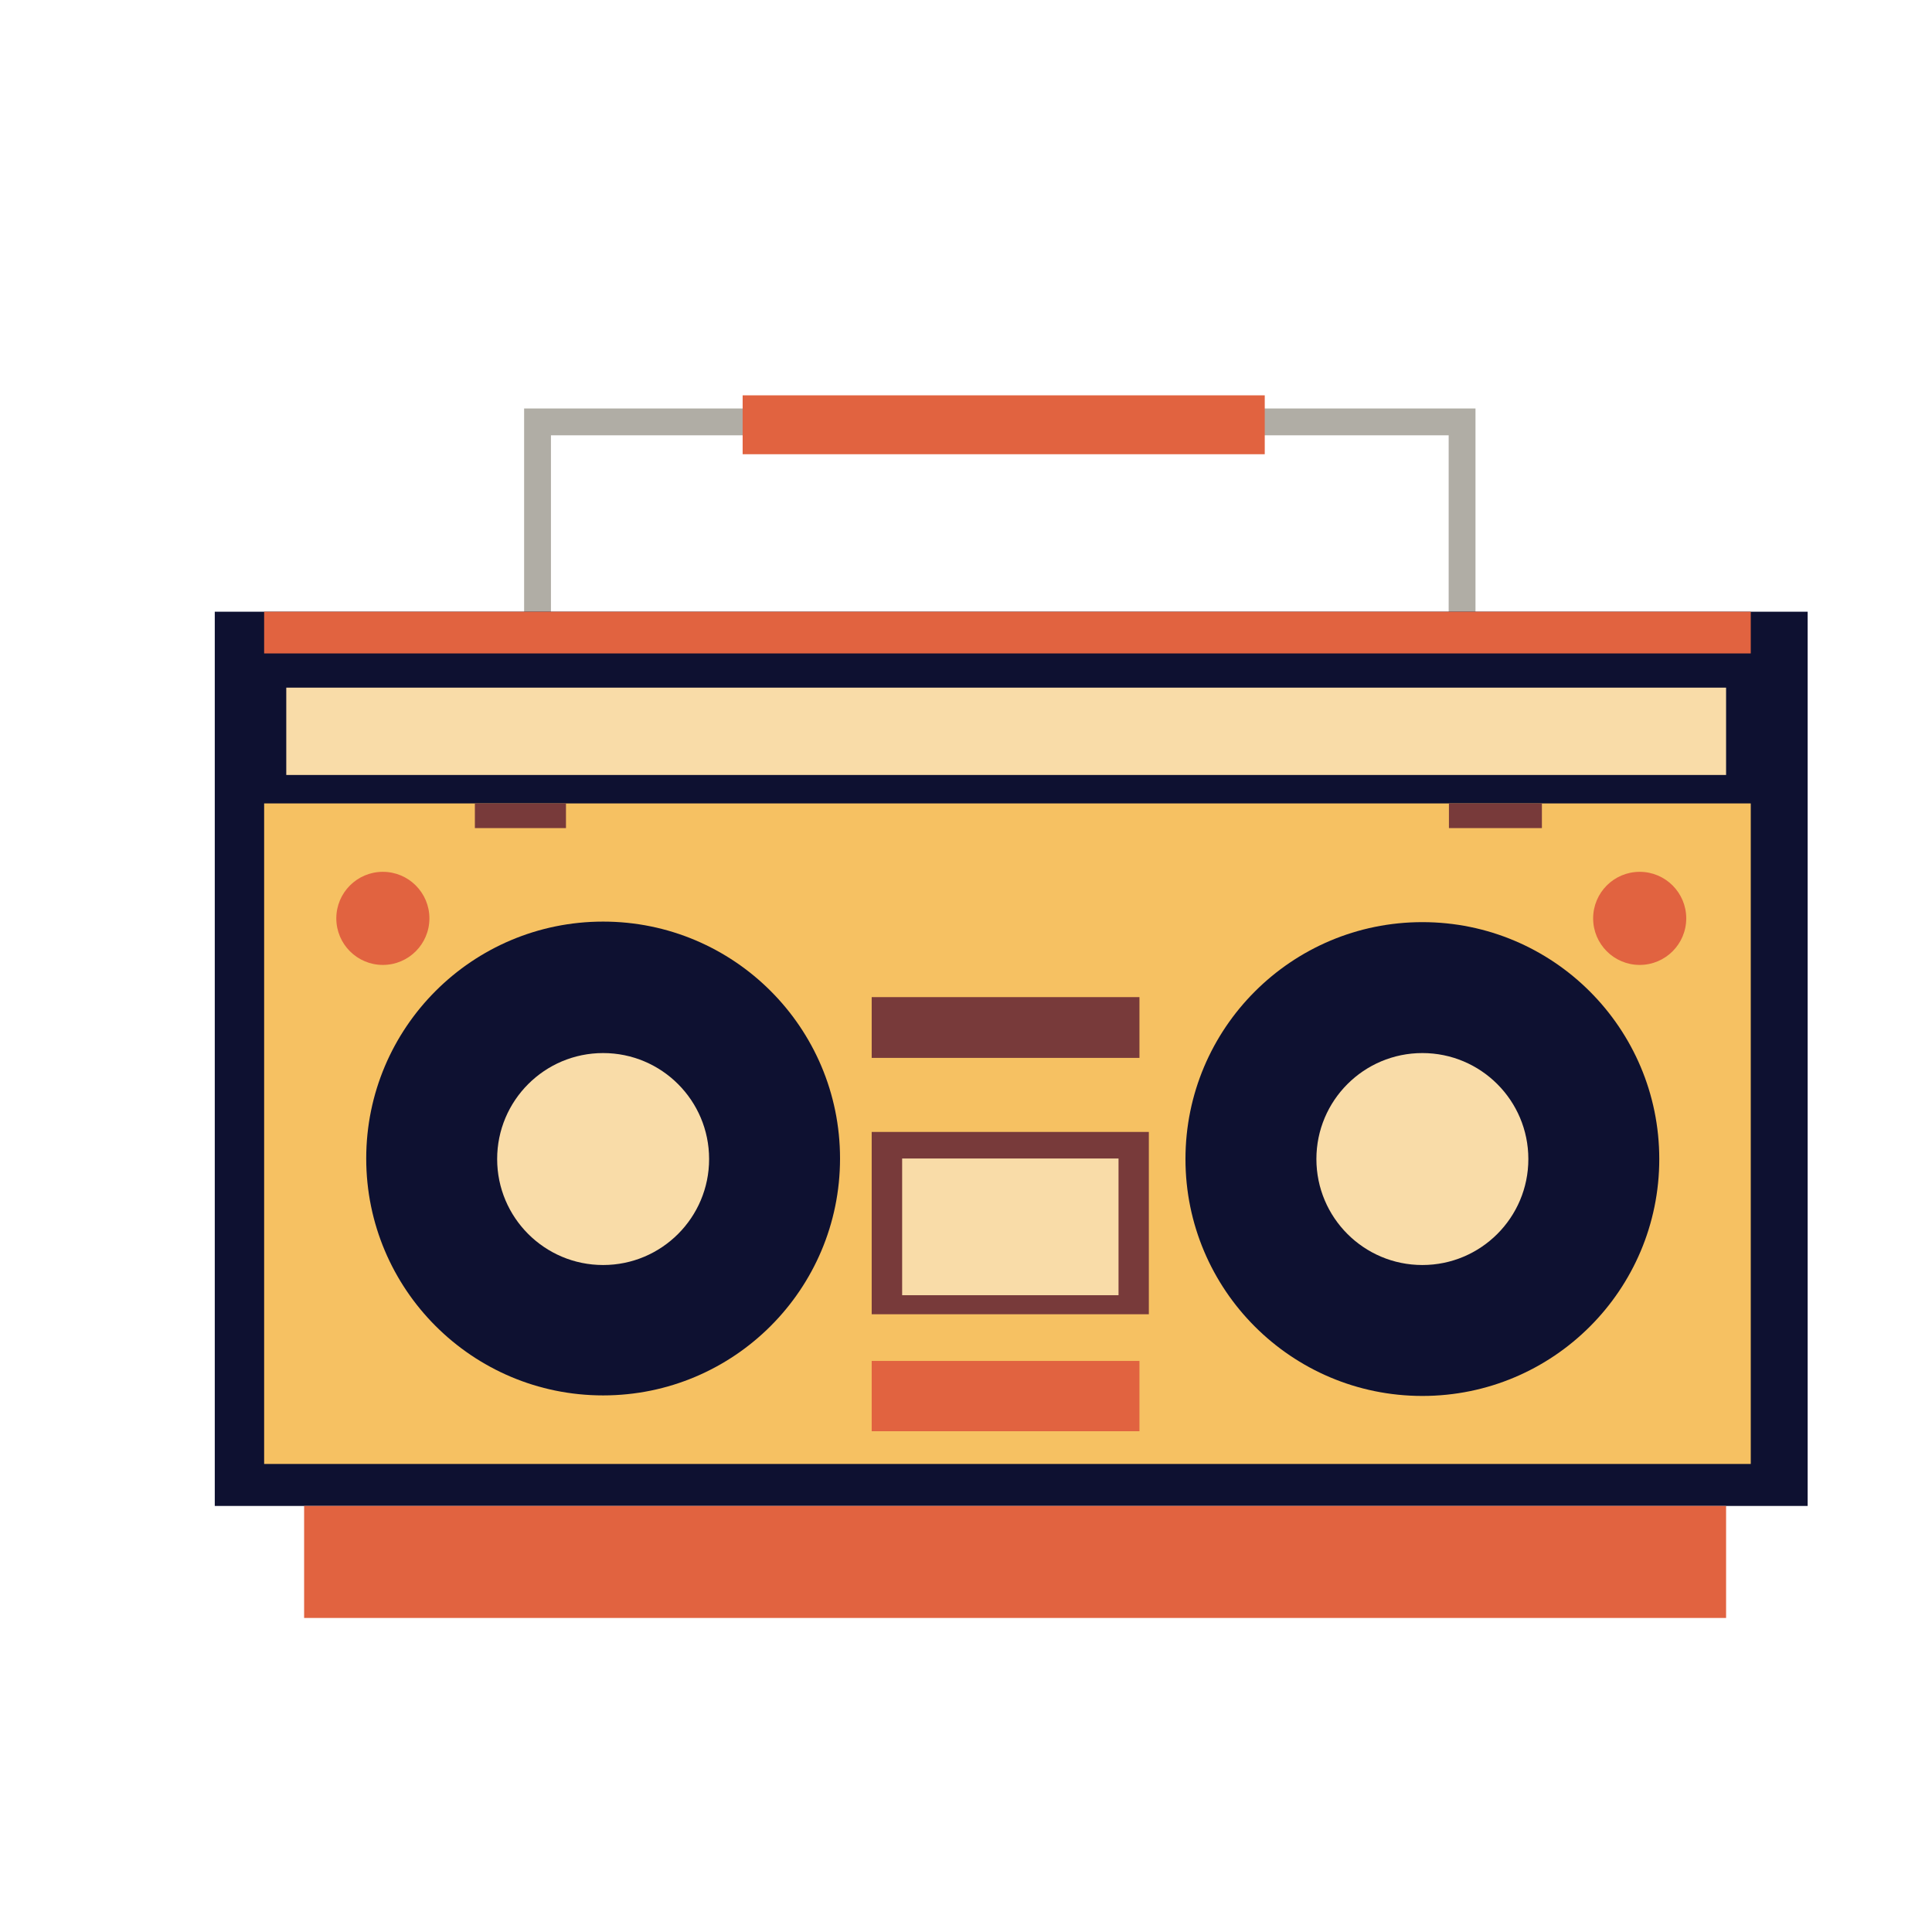 <?xml version="1.0" encoding="UTF-8"?>
<svg id="Layer_1" data-name="Layer 1" xmlns="http://www.w3.org/2000/svg" viewBox="0 0 144.02 144">
  <defs>
    <style>
  

      .cls-1 {
        fill: #f9dca8;
      }

      .cls-2 {
        fill: #f6c162;
      }

      .cls-3 {
        fill: #e16340;
      }

      .cls-4 {
        fill: #0e1131;
      }

      .cls-5 {
        fill: #783a3a;
      }

      .cls-6 {
        fill: none;
        stroke: #b0ada5;
        stroke-miterlimit: 10;
        stroke-width: 2px;
      }

    </style>
  </defs>
  <rect class="cls-6" x="40.07" y="31.45" width="68.92" height="24.34" />
  <rect class="cls-4" x="16.01" y="45.6" width="118.74" height="66.66" />
  <rect class="cls-2" x="19.69" y="59.89" width="110.82" height="49.24" />
  <rect class="cls-5" x="64.98" y="84.38" width="20.66" height="13.59" />
  <circle class="cls-4" cx="106.03" cy="86.4" r="17.66" />
  <circle class="cls-4" cx="44.96" cy="86.36" r="17.66" />
  <rect class="cls-3" x="22.67" y="112.26" width="106" height="8.35" />
  <rect class="cls-1" x="67.25" y="86.36" width="16.13" height="10.19" />
  <rect class="cls-5" x="64.98" y="74.33" width="19.96" height="4.53" />
  <rect class="cls-5" x="35.4" y="59.89" width="6.79" height="1.84" />
  <rect class="cls-5" x="108.01" y="59.89" width="6.93" height="1.84" />
  <g class="inner-circle">
    <circle class="cls-1 " cx="44.96" cy="86.4" r="7.9" ><animate attributeName="r" begin="200ms" dur="500ms" repeatCount="indefinite" from="5%" to="7%"/></circle>
    <circle class="cls-1 " cx="106.03" cy="86.4" r="7.9" ><animate attributeName="r" begin="200ms" dur="500ms" repeatCount="indefinite" from="5%" to="7%"/></circle>
  </g>
  <circle class="cls-3" cx="28.54" cy="68.46" r="3.47" />
  <circle class="cls-3" cx="122.23" cy="68.46" r="3.47" />
  <rect class="cls-3" x="64.98" y="101.45" width="19.96" height="5.24" />
  <rect class="cls-1" x="21.34" y="51.26" width="107.33" height="6.51" />
  <rect class="cls-3" x="19.69" y="45.6" width="110.82" height="3.11" />
  <rect class="cls-3" x="55.36" y="29.47" width="38.92" height="4.39" />
</svg>